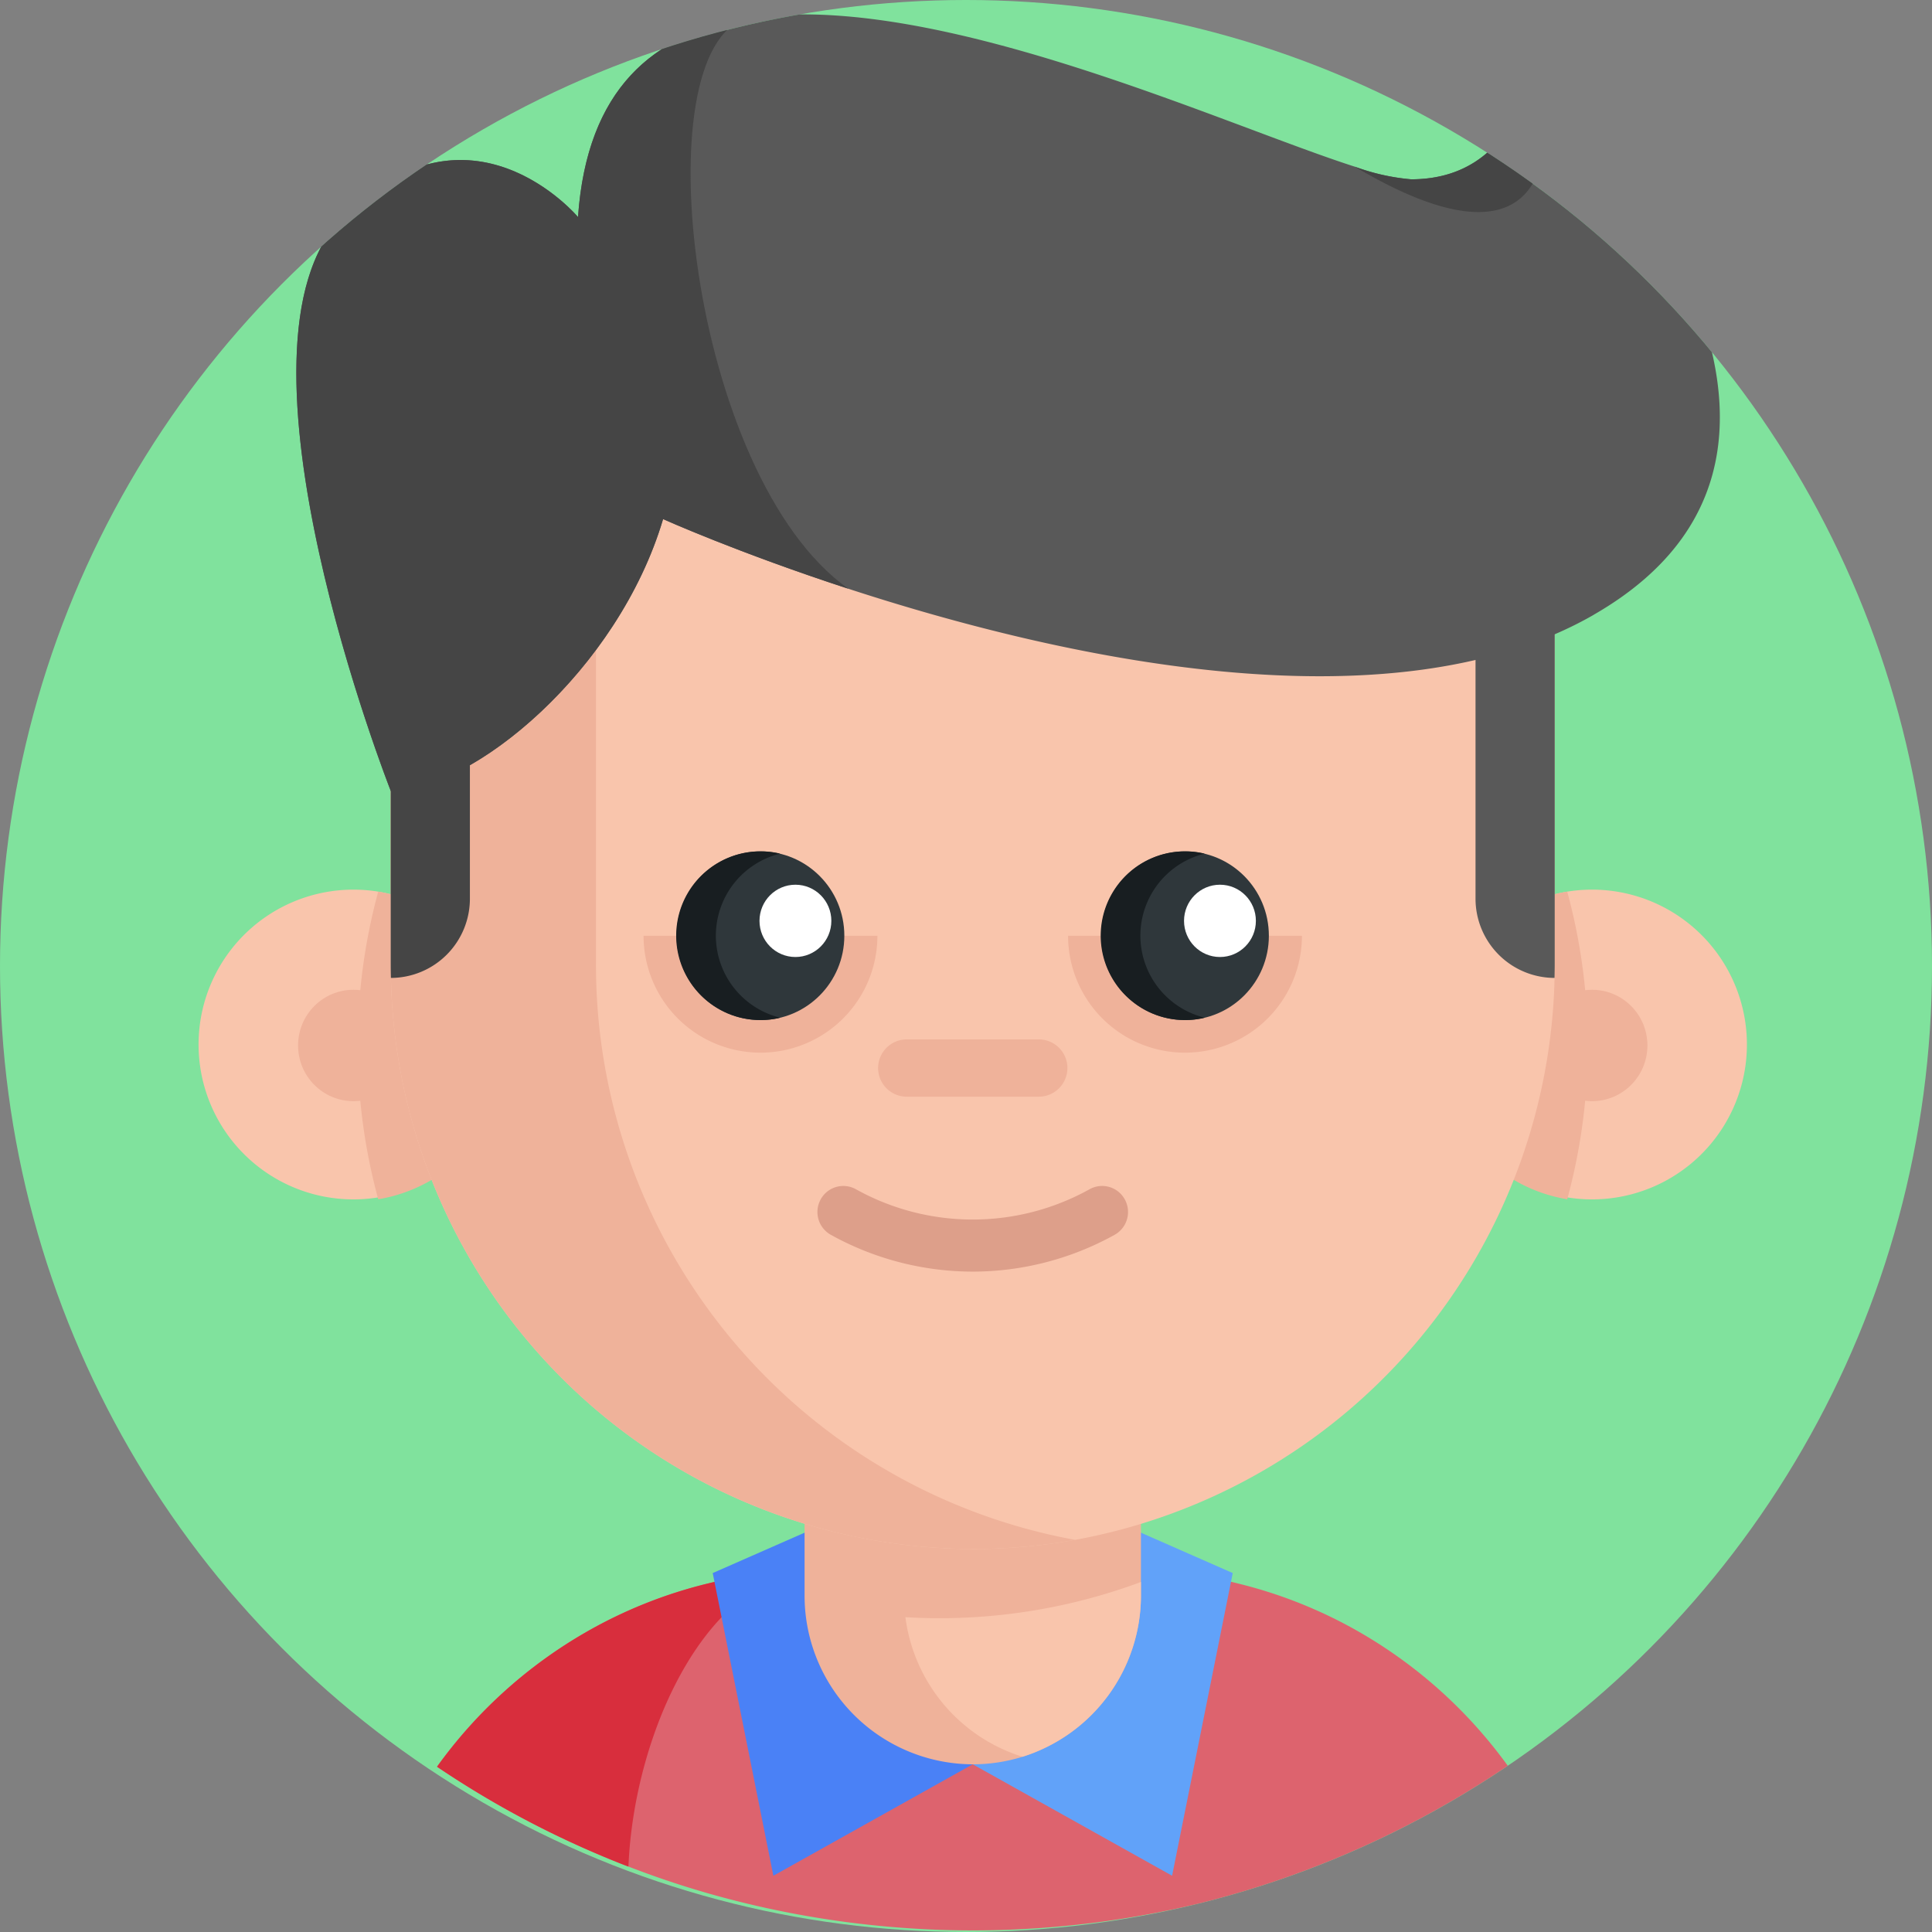 <svg xmlns="http://www.w3.org/2000/svg" xmlns:xlink="http://www.w3.org/1999/xlink" width="168" height="168" viewBox="0 0 168 168">
  <rect x="0" y="0" width="168" height="168" fill="#808080" stroke="none"/>
  <defs>
    <clipPath id="clip-path">
      <circle id="Ellipse_2" data-name="Ellipse 2" cx="84" cy="84" r="84" fill="#fff"/>
    </clipPath>
  </defs>
  <g id="Student_Img" clip-path="url(#clip-path)">
    <g id="studentt" transform="translate(0 0)">
      <circle id="Ellipse_3" data-name="Ellipse 3" cx="84" cy="84" r="84" fill="#80e29d"/>
      <path id="Path_27" data-name="Path 27" d="M122.012,122.926a82.989,82.989,0,0,1-12.817,7.1,82.286,82.286,0,0,1-10.8,3.922,83.826,83.826,0,0,1-45.928,0q-3.553-1.017-6.977-2.343c-.141-.053-.281-.105-.422-.161-1.148-.448-2.283-.925-3.405-1.422a83.191,83.191,0,0,1-12.82-7.1A41.309,41.309,0,0,1,41.659,111.3a40.5,40.5,0,0,1,10.8-4.327q.888-.217,1.793-.392,1.7-.336,3.458-.517c.337-.036.671-.069,1.011-.1q1.658-.138,3.356-.138H88.77a41.539,41.539,0,0,1,4.367.23c1.168.122,2.319.3,3.458.513q.682.133,1.354.286c.147.039.3.069.442.109a40.57,40.57,0,0,1,10.8,4.331A41.348,41.348,0,0,1,122.012,122.926Z" transform="translate(9.161 30.706)" fill="#dd636e"/>
      <path id="Path_28" data-name="Path 28" d="M62.081,105.831c-9.6,0-16.114,13.962-16.595,25.776-.141-.053-.281-.105-.422-.161-1.148-.448-2.283-.925-3.405-1.422a83.191,83.191,0,0,1-12.82-7.1A41.309,41.309,0,0,1,41.659,111.3a40.5,40.5,0,0,1,10.8-4.327q.888-.217,1.793-.392,1.7-.336,3.458-.517c.337-.036.671-.069,1.011-.1Q60.383,105.831,62.081,105.831Z" transform="translate(9.161 30.706)" fill="#d82e3d"/>
      <path id="Path_29" data-name="Path 29" d="M70.057,123.736l-17.335,9.691-5.274-26.321,10.772-4.736" transform="translate(14.527 29.682)" fill="#4a81f6"/>
      <path id="Path_30" data-name="Path 30" d="M65,123.736l17.335,9.691,5.273-26.321-10.771-4.736" transform="translate(19.587 29.682)" fill="#61a2f9"/>
      <path id="Path_31" data-name="Path 31" d="M82.9,93.574V111.63a14.7,14.7,0,0,1-10.3,14.053,14.512,14.512,0,0,1-4.328.657,14.666,14.666,0,0,1-14.623-14.71V93.574H82.9Z" transform="translate(16.314 27.078)" fill="#efb29a"/>
      <path id="Path_32" data-name="Path 32" d="M80.935,106.623v1.144a14.7,14.7,0,0,1-10.3,14.053,14.683,14.683,0,0,1-10.181-12.137q1.466.09,2.947.09a50.273,50.273,0,0,0,17.535-3.15Z" transform="translate(18.277 30.941)" fill="#f9c5ac"/>
      <path id="Path_33" data-name="Path 33" d="M39.682,73.72A13.468,13.468,0,1,1,28.37,60.344,13.526,13.526,0,0,1,39.682,73.72Z" transform="translate(4.52 17.189)" fill="#f9c5ac"/>
      <path id="Path_34" data-name="Path 34" d="M36.584,73.68A13.526,13.526,0,0,1,25.273,87.055a50.938,50.938,0,0,1,0-26.751A13.526,13.526,0,0,1,36.584,73.68Z" transform="translate(7.617 17.229)" fill="#efb29a"/>
      <ellipse id="Ellipse_4" data-name="Ellipse 4" cx="4.814" cy="4.843" rx="4.814" ry="4.843" transform="translate(25.919 86.067)" fill="#efb29a"/>
      <path id="Path_35" data-name="Path 35" d="M96.344,73.72a13.468,13.468,0,1,0,11.311-13.376A13.526,13.526,0,0,0,96.344,73.72Z" transform="translate(28.626 17.189)" fill="#f9c5ac"/>
      <path id="Path_36" data-name="Path 36" d="M96.344,73.68a13.526,13.526,0,0,0,11.311,13.375,50.938,50.938,0,0,0,0-26.751A13.526,13.526,0,0,0,96.344,73.68Z" transform="translate(28.626 17.229)" fill="#efb29a"/>
      <ellipse id="Ellipse_5" data-name="Ellipse 5" cx="4.814" cy="4.843" rx="4.814" ry="4.843" transform="translate(133.626 86.067)" fill="#efb29a"/>
      <path id="Path_37" data-name="Path 37" d="M126.931,76.968a50.822,50.822,0,0,1-42.484,50.25,49.816,49.816,0,0,1-8.122.657A50.755,50.755,0,0,1,25.719,76.968V25.14H126.931V76.968Z" transform="translate(8.261 6.82)" fill="#f9c5ac"/>
      <path id="Path_38" data-name="Path 38" d="M98.934,39.076V67.182a6.89,6.89,0,0,0,6.87,6.91c.01-.415.016-.833.016-1.25V39.076Z" transform="translate(29.373 10.945)" fill="#595959"/>
      <path id="Path_39" data-name="Path 39" d="M85.238,127.084c-.262.046-.527.092-.792.135a50.049,50.049,0,0,1-8.122.655A50.741,50.741,0,0,1,25.735,78.218c-.01-.415-.016-.833-.016-1.25V25.139H43.563V76.967A50.833,50.833,0,0,0,85.238,127.084Z" transform="translate(8.261 6.82)" fill="#efb29a"/>
      <path id="Path_40" data-name="Path 40" d="M68.021,87.5a25.459,25.459,0,0,1-12.338-3.2,2.271,2.271,0,0,1-.888-3.075,2.245,2.245,0,0,1,3.057-.893,20.9,20.9,0,0,0,20.337,0,2.244,2.244,0,0,1,3.057.893,2.271,2.271,0,0,1-.888,3.075A25.455,25.455,0,0,1,68.021,87.5Z" transform="translate(16.565 23.075)" fill="#dd9f8a"/>
      <path id="Path_41" data-name="Path 41" d="M72.578,75.2H61.1a2.491,2.491,0,0,1,0-4.982H72.578a2.491,2.491,0,0,1,0,4.982Z" transform="translate(17.749 20.164)" fill="#efb29a"/>
      <path id="Path_42" data-name="Path 42" d="M71.434,63.264a10.167,10.167,0,1,0,20.334,0" transform="translate(21.443 18.105)" fill="#efb29a"/>
      <ellipse id="Ellipse_6" data-name="Ellipse 6" cx="7.291" cy="7.334" rx="7.291" ry="7.334" transform="translate(95.754 74.035)" fill="#2f373b"/>
      <ellipse id="Ellipse_7" data-name="Ellipse 7" cx="3.124" cy="3.143" rx="3.124" ry="3.143" transform="translate(102.959 76.932)" fill="#fff"/>
      <path id="Path_43" data-name="Path 43" d="M42.781,63.264a10.167,10.167,0,1,0,20.334,0" transform="translate(13.181 18.105)" fill="#efb29a"/>
      <ellipse id="Ellipse_8" data-name="Ellipse 8" cx="7.291" cy="7.334" rx="7.291" ry="7.334" transform="translate(58.838 74.035)" fill="#2f373b"/>
      <path id="Path_44" data-name="Path 44" d="M54.009,72.07a7.109,7.109,0,0,1-1.7.2,7.335,7.335,0,0,1,0-14.67,7.11,7.11,0,0,1,1.7.2,7.345,7.345,0,0,0,0,14.262Z" transform="translate(13.825 16.43)" fill="#181e21"/>
      <path id="Path_45" data-name="Path 45" d="M82.662,72.07a7.109,7.109,0,0,1-1.7.2,7.335,7.335,0,0,1,0-14.67,7.11,7.11,0,0,1,1.7.2,7.345,7.345,0,0,0,0,14.262Z" transform="translate(22.087 16.43)" fill="#181e21"/>
      <ellipse id="Ellipse_9" data-name="Ellipse 9" cx="3.124" cy="3.143" rx="3.124" ry="3.143" transform="translate(66.043 76.932)" fill="#fff"/>
      <path id="Path_46" data-name="Path 46" d="M132.169,53.652C114.3,63.918,85.351,57.271,67.35,51.391c-9.621-3.139-16.114-6.058-16.114-6.058C47.32,58.512,34.7,68.97,27.556,68.97c0,0-15.263-38.738-4.168-49.9s20.452,0,20.452,0C44.612,7.921,50.425,3.087,58.478,1.81a.02.02,0,0,1,.013,0c.35-.056.7-.105,1.063-.148,16.163-1.905,40.471,9.382,51.822,13.024,0,0,0,0,.007,0a18.769,18.769,0,0,0,4.9,1.1c9.791,0,10.661-10.724,10.661-10.724s32.634,32.828,5.221,48.587Z" transform="translate(6.424 -0.195)" fill="#595959"/>
      <g id="Group_9" data-name="Group 9" transform="translate(25.769 1.616)">
        <path id="Path_47" data-name="Path 47" d="M67.35,51.307c-9.621-3.139-16.114-6.058-16.114-6.058C47.32,58.428,34.7,68.886,27.556,68.886c0,0-15.263-38.738-4.168-49.9s20.452,0,20.452,0C44.612,7.837,50.425,3,58.478,1.727,49.362,4.385,53.532,41.534,67.35,51.307Z" transform="translate(-19.346 -1.727)" fill="#454545"/>
        <path id="Path_48" data-name="Path 48" d="M90.784,13.86a18.769,18.769,0,0,0,4.9,1.1c9.791,0,10.661-10.724,10.661-10.724C108.815,12.553,107.709,23.916,90.784,13.86Z" transform="translate(1.254 -0.983)" fill="#454545"/>
        <path id="Path_49" data-name="Path 49" d="M32.6,49.21V64.182a6.89,6.89,0,0,1-6.87,6.91c-.01-.415-.016-.833-.016-1.25V49.21Z" transform="translate(-17.508 12.329)" fill="#454545"/>
      </g>
    </g>
  </g>
</svg>
